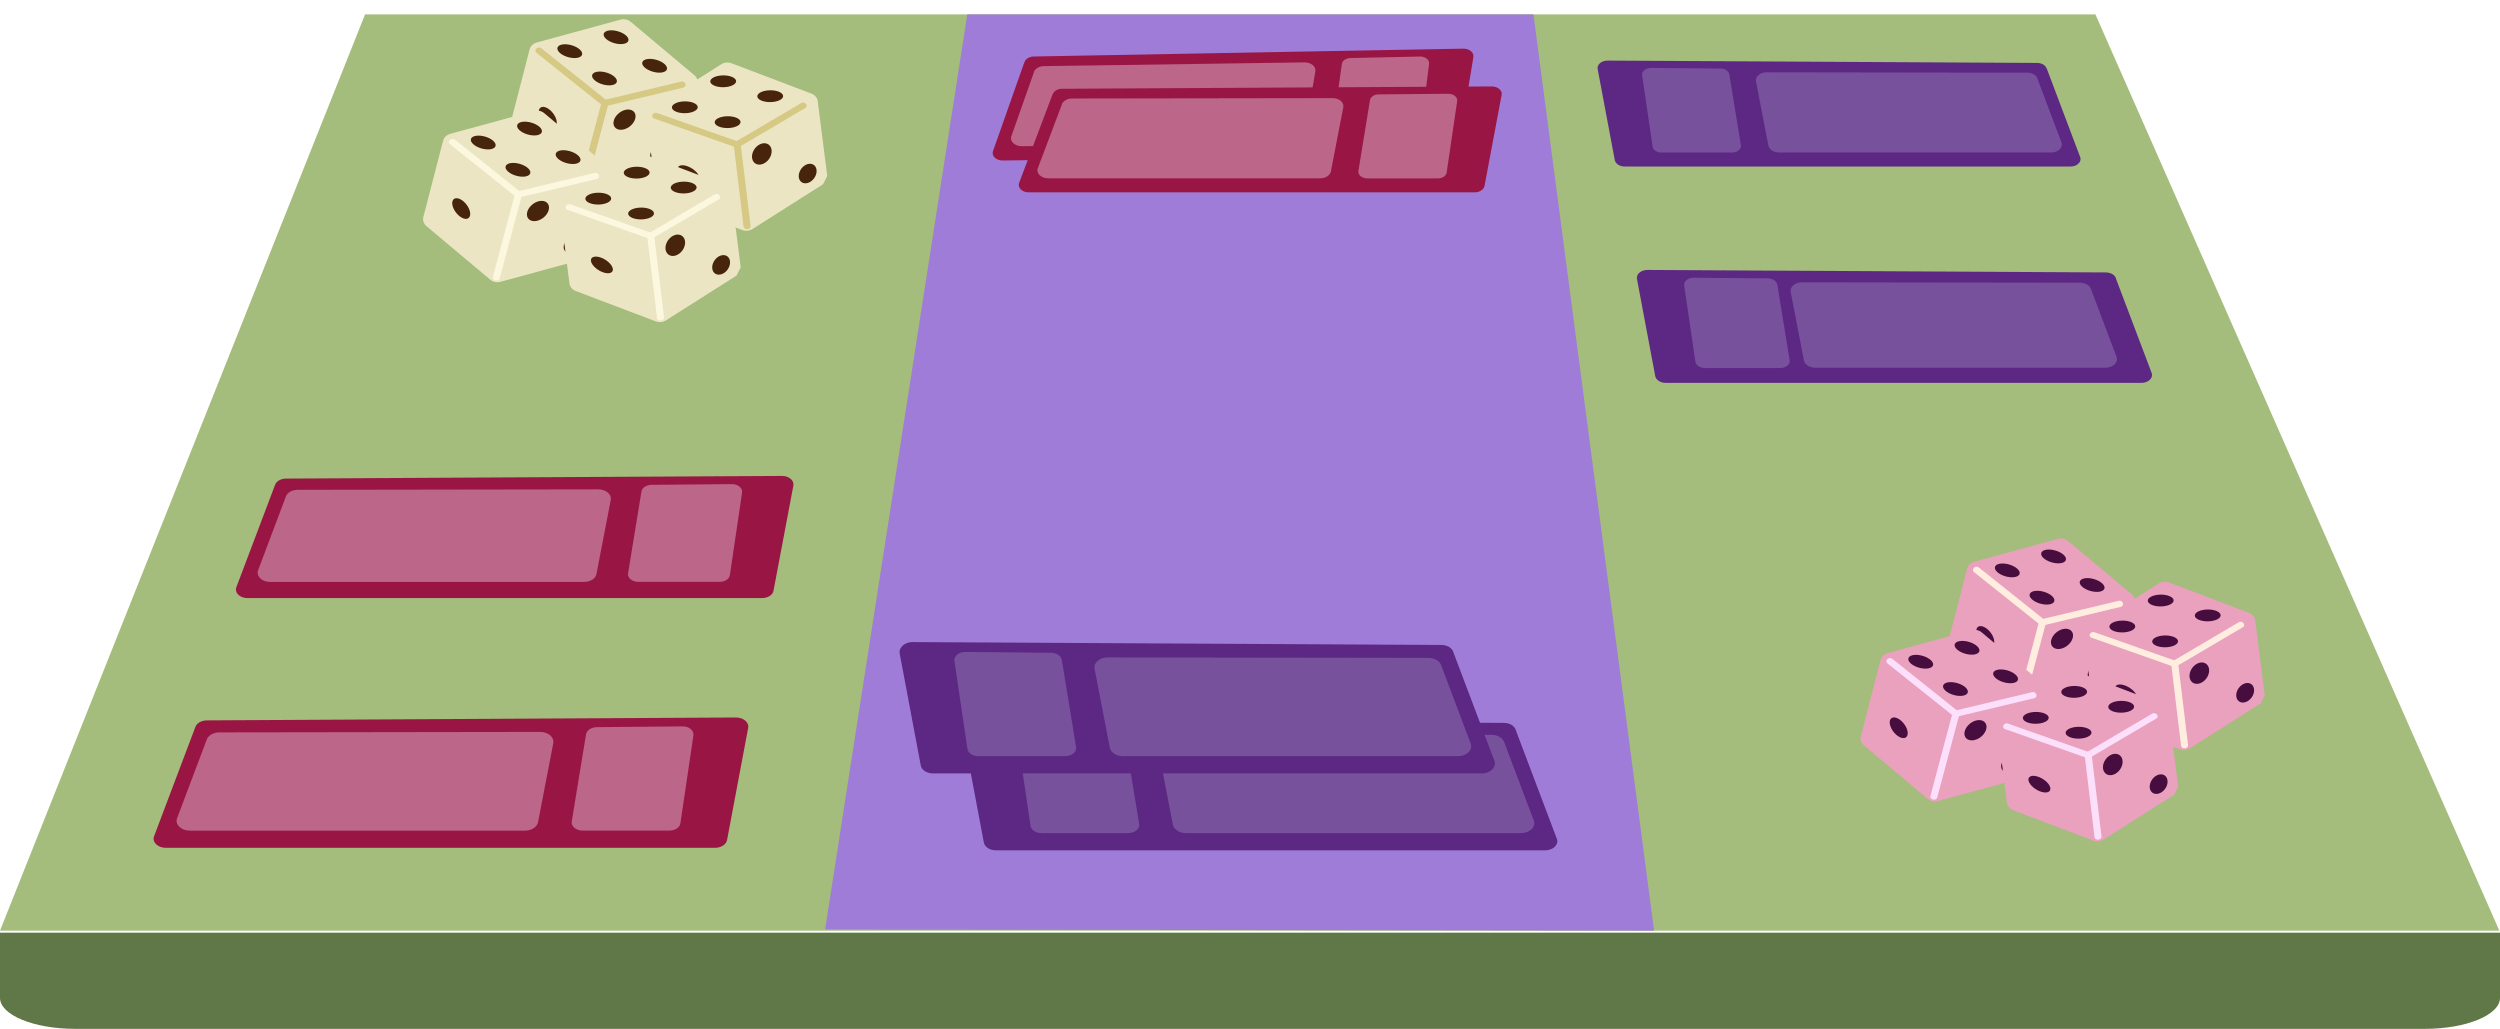 <svg width="520" height="214" viewBox="0 0 520 214" fill="none" xmlns="http://www.w3.org/2000/svg">
<path d="M75.931 3H435.849L519.867 193.578H0L75.931 3Z" fill="#A4BC7C"/>
<path d="M40.61 151.282L32.02 174.012C31.627 175.196 32.851 176.348 34.49 176.348H148.714C149.982 176.348 151.053 175.65 151.228 174.725L155.621 151.396C155.84 150.26 154.638 149.238 153.086 149.238L43.058 149.839C41.878 149.839 40.872 150.439 40.61 151.282Z" fill="#991544"/>
<path d="M121.896 152.726L118.924 170.864C118.749 171.87 119.82 172.762 121.175 172.762H139.25C140.431 172.762 141.414 172.097 141.524 171.237L144.234 152.937C144.365 151.915 143.272 151.055 141.895 151.088L124.082 151.25C122.967 151.282 122.027 151.915 121.896 152.743V152.726Z" fill="#BC6689"/>
<path d="M42.993 153.862L36.829 170.199C36.348 171.497 37.681 172.778 39.495 172.778H109.175C110.53 172.778 111.689 172.048 111.907 171.042L115.077 154.608C115.339 153.359 114.028 152.239 112.345 152.239L45.637 152.337C44.391 152.337 43.32 152.953 42.993 153.845V153.862Z" fill="#BC6689"/>
<path d="M0 194H520V207.556C520 211.116 512.982 214 504.368 214H15.632C6.996 214 0 211.107 0 207.556V194Z" fill="#607748"/>
<path d="M57.2 100.893L49.134 122.211C48.785 123.331 49.921 124.401 51.451 124.401H158.528C159.709 124.401 160.736 123.752 160.889 122.876L165.02 101.007C165.217 99.936 164.102 98.979 162.637 98.995L59.495 99.547C58.402 99.547 57.44 100.115 57.2 100.91V100.893Z" fill="#991544"/>
<path d="M133.415 102.257L130.639 119.259C130.486 120.2 131.47 121.027 132.759 121.027H149.698C150.791 121.027 151.709 120.411 151.818 119.6L154.354 102.435C154.485 101.478 153.458 100.667 152.168 100.699L135.469 100.845C134.42 100.878 133.546 101.462 133.415 102.24V102.257Z" fill="#BC6689"/>
<path d="M59.451 103.311L53.681 118.626C53.244 119.843 54.468 121.043 56.172 121.043H121.503C122.77 121.043 123.863 120.362 124.06 119.421L127.033 104.009C127.273 102.841 126.049 101.786 124.453 101.786L61.921 101.883C60.762 101.883 59.735 102.468 59.451 103.295V103.311Z" fill="#BC6689"/>
<path d="M440.111 57.932L447.564 77.627C447.892 78.65 446.843 79.639 445.422 79.639H346.476C345.383 79.639 344.443 79.039 344.29 78.228L340.487 58.013C340.29 57.023 341.34 56.148 342.695 56.148L438.013 56.667C439.018 56.667 439.914 57.186 440.133 57.916L440.111 57.932Z" fill="#5D2784"/>
<path d="M369.688 59.198L372.245 74.919C372.398 75.795 371.48 76.557 370.278 76.557H354.607C353.601 76.557 352.749 75.99 352.64 75.227L350.301 59.377C350.192 58.501 351.131 57.738 352.334 57.77L367.765 57.9C368.748 57.916 369.535 58.468 369.666 59.182L369.688 59.198Z" fill="#77519C"/>
<path d="M434.913 60.099L440.246 74.246C440.661 75.365 439.503 76.485 437.951 76.485H377.582C376.402 76.485 375.397 75.852 375.222 74.992L372.468 60.764C372.249 59.677 373.364 58.704 374.85 58.72L432.64 58.801C433.711 58.801 434.651 59.336 434.935 60.115L434.913 60.099Z" fill="#77519C"/>
<path d="M425.729 14.274L432.702 32.737C433.008 33.694 432.024 34.635 430.691 34.635H337.93C336.903 34.635 336.028 34.067 335.875 33.305L332.313 14.356C332.138 13.431 333.121 12.604 334.367 12.604L423.718 13.09C424.68 13.09 425.489 13.577 425.707 14.274H425.729Z" fill="#5D2784"/>
<path d="M359.699 15.46L362.104 30.191C362.235 31.002 361.382 31.732 360.268 31.732H345.58C344.618 31.732 343.831 31.196 343.744 30.499L341.558 15.638C341.449 14.811 342.345 14.113 343.46 14.129L357.929 14.259C358.847 14.275 359.59 14.794 359.699 15.46Z" fill="#77519C"/>
<path d="M423.784 16.368L428.789 29.622C429.183 30.677 428.112 31.715 426.625 31.715H370.038C368.945 31.715 368.005 31.115 367.83 30.304L365.251 16.952C365.033 15.946 366.103 15.021 367.48 15.037L421.664 15.118C422.669 15.118 423.543 15.621 423.806 16.351L423.784 16.368Z" fill="#77519C"/>
<path d="M171.621 193.334L201.193 3H318.958L344.05 193.578L171.621 193.334Z" fill="#9F7CD7"/>
<path d="M213.06 12.962L206.518 31.512C206.235 32.472 207.24 33.401 208.573 33.383L301.32 32.193C302.347 32.179 303.208 31.601 303.343 30.836L306.464 11.844C306.617 10.917 305.615 10.103 304.369 10.119L215.042 11.752C214.081 11.765 213.284 12.262 213.081 12.962L213.06 12.962Z" fill="#991544"/>
<path d="M279.107 13.298L277.046 28.058C276.934 28.871 277.803 29.59 278.918 29.575L293.604 29.387C294.565 29.375 295.339 28.829 295.411 28.131L297.25 13.244C297.34 12.415 296.427 11.729 295.313 11.76L280.849 12.075C279.932 12.103 279.201 12.632 279.107 13.298Z" fill="#BC6689"/>
<path d="M215.053 15.03L210.358 28.347C209.989 29.406 211.084 30.43 212.57 30.411L269.149 29.685C270.242 29.671 271.167 29.058 271.323 28.245L273.591 14.862C273.786 13.854 272.694 12.943 271.317 12.977L217.144 13.753C216.139 13.766 215.276 14.28 215.031 15.014L215.053 15.03Z" fill="#BC6689"/>
<path d="M218.924 19.649L211.952 38.112C211.646 39.069 212.629 40.01 213.962 40.01L306.723 40.01C307.751 40.01 308.625 39.442 308.778 38.68L312.34 19.731C312.515 18.806 311.532 17.979 310.286 17.979L220.935 18.465C219.973 18.465 219.164 18.952 218.946 19.649L218.924 19.649Z" fill="#991544"/>
<path d="M284.954 20.834L282.549 35.565C282.418 36.376 283.271 37.106 284.385 37.106H299.073C300.035 37.106 300.822 36.57 300.909 35.873L303.095 21.012C303.204 20.185 302.308 19.487 301.193 19.503L286.724 19.633C285.806 19.649 285.063 20.168 284.954 20.834Z" fill="#BC6689"/>
<path d="M220.869 21.742L215.864 34.996C215.471 36.051 216.542 37.089 218.028 37.089H274.615C275.708 37.089 276.648 36.489 276.823 35.678L279.402 22.326C279.621 21.32 278.55 20.395 277.173 20.411L222.989 20.492C221.984 20.492 221.11 20.995 220.847 21.726L220.869 21.742Z" fill="#BC6689"/>
<path d="M315.259 151.806L323.848 174.535C324.242 175.719 323.018 176.871 321.378 176.871H207.154C205.886 176.871 204.815 176.174 204.641 175.249L200.247 151.919C200.029 150.784 201.231 149.762 202.783 149.762L312.811 150.362C313.991 150.362 314.996 150.962 315.259 151.806Z" fill="#5D2784"/>
<path d="M233.973 153.25L236.945 171.388C237.12 172.394 236.049 173.286 234.694 173.286H216.618C215.438 173.286 214.455 172.621 214.345 171.761L211.635 153.461C211.504 152.439 212.597 151.579 213.974 151.611L231.787 151.773C232.902 151.806 233.842 152.439 233.973 153.266V153.25Z" fill="#77519C"/>
<path d="M312.876 154.368L319.04 170.706C319.52 172.003 318.187 173.285 316.373 173.285H246.693C245.338 173.285 244.18 172.555 243.961 171.549L240.792 155.115C240.53 153.866 241.841 152.746 243.524 152.746L310.231 152.843C311.477 152.843 312.548 153.46 312.876 154.352V154.368Z" fill="#77519C"/>
<path d="M302.273 135.596L310.863 158.325C311.257 159.509 310.033 160.661 308.393 160.661H194.169C192.901 160.661 191.83 159.964 191.656 159.039L187.262 135.709C187.044 134.574 188.246 133.552 189.798 133.552L299.825 134.152C301.006 134.152 302.011 134.752 302.273 135.596Z" fill="#5D2784"/>
<path d="M220.988 137.04L223.96 155.178C224.135 156.184 223.064 157.076 221.709 157.076H203.633C202.453 157.076 201.469 156.411 201.36 155.551L198.65 137.251C198.519 136.229 199.612 135.369 200.989 135.401L218.802 135.564C219.917 135.596 220.856 136.229 220.988 137.056V137.04Z" fill="#77519C"/>
<path d="M299.891 138.158L306.055 154.496C306.536 155.793 305.202 157.075 303.388 157.075H233.708C232.353 157.075 231.195 156.345 230.976 155.339L227.807 138.905C227.545 137.656 228.856 136.536 230.539 136.536L297.246 136.633C298.492 136.633 299.563 137.25 299.891 138.142V138.158Z" fill="#77519C"/>
<path d="M302.143 135.802L310.732 158.531C311.126 159.715 309.902 160.867 308.262 160.867H194.038C192.771 160.867 191.7 160.17 191.525 159.245L187.131 135.916C186.913 134.78 188.115 133.758 189.667 133.758L299.695 134.358C300.875 134.358 301.88 134.958 302.143 135.802Z" fill="#5D2784"/>
<path d="M220.857 137.246L223.829 155.384C224.004 156.39 222.933 157.282 221.578 157.282H203.502C202.322 157.282 201.338 156.617 201.229 155.757L198.519 137.457C198.388 136.435 199.48 135.575 200.857 135.607L218.671 135.77C219.786 135.802 220.725 136.435 220.857 137.262V137.246Z" fill="#77519C"/>
<path d="M299.76 138.365L305.924 154.702C306.404 156 305.071 157.281 303.257 157.281H233.577C232.222 157.281 231.064 156.551 230.845 155.545L227.676 139.111C227.414 137.862 228.725 136.742 230.408 136.742L297.115 136.84C298.361 136.84 299.432 137.456 299.76 138.348V138.365Z" fill="#77519C"/>
<g filter="url(#filter0_d_1016_3007)">
<path d="M140.986 31.45L145.097 15.553C145.273 14.875 145.027 14.165 144.465 13.676L131.181 2.527C130.619 2.053 129.811 1.88 129.055 2.085L111.661 6.832C110.923 7.037 110.343 7.573 110.167 8.251L106.056 24.148C105.88 24.826 106.126 25.536 106.688 26.025L119.972 37.175C120.534 37.648 121.342 37.822 122.098 37.617L139.492 32.87" fill="#ECE5C3"/>
<path d="M111.608 9.008C113.154 10.238 114.7 11.469 116.229 12.699C118.689 14.654 121.149 16.625 123.609 18.581C124.171 19.038 124.733 19.48 125.313 19.937C126.016 20.505 127.017 19.543 126.314 18.975C124.768 17.745 123.222 16.515 121.693 15.285C119.234 13.329 116.774 11.358 114.314 9.403L112.61 8.046C111.907 7.478 110.905 8.441 111.608 9.008Z" fill="#D6C983"/>
<path d="M141.671 14.97C136.962 16.089 132.271 17.225 127.562 18.345L125.594 18.818C124.681 19.038 125.102 20.3 126.016 20.079C130.725 18.96 135.416 17.824 140.125 16.704L142.093 16.231C143.006 16.011 142.585 14.749 141.671 14.97Z" fill="#D6C983"/>
<path d="M121.957 36.843C122.467 34.904 122.994 32.98 123.503 31.04C124.329 27.933 125.155 24.842 125.981 21.735L126.543 19.606C126.754 18.786 125.331 18.486 125.12 19.322C124.61 21.262 124.083 23.186 123.574 25.126C122.748 28.233 121.922 31.324 121.096 34.431C120.903 35.14 120.727 35.85 120.534 36.56C120.323 37.38 121.746 37.679 121.957 36.843Z" fill="#D6C983"/>
<path d="M121.061 9.415C121.312 8.747 120.376 7.859 118.969 7.433C117.563 7.007 116.219 7.203 115.967 7.871C115.716 8.54 116.652 9.427 118.059 9.854C119.465 10.28 120.809 10.084 121.061 9.415Z" fill="#47250D"/>
<path d="M130.689 6.512C130.941 5.844 130.004 4.957 128.598 4.53C127.191 4.104 125.847 4.3 125.595 4.968C125.344 5.637 126.28 6.524 127.687 6.951C129.094 7.377 130.438 7.181 130.689 6.512Z" fill="#47250D"/>
<path d="M138.708 12.452C138.96 11.784 138.023 10.896 136.617 10.47C135.21 10.043 133.866 10.239 133.615 10.908C133.363 11.576 134.299 12.464 135.706 12.89C137.113 13.317 138.457 13.12 138.708 12.452Z" fill="#47250D"/>
<path d="M128.28 15.091C128.532 14.422 127.596 13.535 126.189 13.108C124.782 12.682 123.438 12.878 123.187 13.547C122.935 14.215 123.872 15.102 125.278 15.529C126.685 15.955 128.029 15.759 128.28 15.091Z" fill="#47250D"/>
<path d="M115.371 24.416C116.036 24.039 115.931 22.82 115.137 21.694C114.343 20.567 113.161 19.96 112.497 20.337C111.833 20.715 111.938 21.933 112.731 23.06C113.525 24.186 114.707 24.793 115.371 24.416Z" fill="#47250D"/>
<path d="M131.283 24.052C132.298 23.079 132.499 21.769 131.734 21.126C130.969 20.483 129.526 20.752 128.512 21.725C127.498 22.698 127.296 24.008 128.061 24.65C128.826 25.293 130.269 25.025 131.283 24.052Z" fill="#47250D"/>
<path d="M138.59 30.786C139.518 29.896 139.708 28.701 139.013 28.118C138.319 27.535 137.004 27.784 136.075 28.675C135.147 29.565 134.958 30.76 135.652 31.343C136.347 31.926 137.662 31.677 138.59 30.786Z" fill="#47250D"/>
</g>
<g filter="url(#filter1_d_1016_3007)">
<path d="M172.068 34.614L170.082 18.999C169.994 18.331 169.502 17.754 168.799 17.48L152.16 11.161C151.44 10.888 150.632 10.964 149.999 11.374L135.346 20.67C134.713 21.065 134.379 21.718 134.467 22.386L136.452 38.001C136.54 38.669 137.032 39.246 137.735 39.52L154.374 45.839C155.095 46.112 155.903 46.036 156.535 45.626L171.189 36.33" fill="#ECE5C3"/>
<path d="M136.066 22.659C137.981 23.328 139.879 24.011 141.794 24.68C144.833 25.758 147.891 26.837 150.93 27.9C151.633 28.143 152.336 28.401 153.039 28.644C153.917 28.948 154.497 27.793 153.636 27.49C151.721 26.821 149.823 26.138 147.908 25.47C144.869 24.391 141.811 23.313 138.772 22.249C138.069 22.006 137.366 21.748 136.663 21.505C135.785 21.201 135.205 22.356 136.066 22.659Z" fill="#D6C983"/>
<path d="M166.638 19.439C162.615 21.809 158.608 24.178 154.585 26.548L152.898 27.535C152.125 27.991 152.986 29.024 153.759 28.568C157.783 26.198 161.789 23.829 165.812 21.459C166.375 21.125 166.937 20.791 167.499 20.472C168.272 20.016 167.411 18.983 166.638 19.439Z" fill="#D6C983"/>
<path d="M156.114 44.972C155.885 43.074 155.657 41.16 155.429 39.261L154.322 30.102C154.234 29.404 154.146 28.705 154.076 28.006C153.97 27.201 152.512 27.338 152.617 28.158C152.846 30.057 153.074 31.971 153.303 33.869C153.671 36.922 154.04 39.975 154.409 43.028C154.497 43.727 154.585 44.426 154.655 45.124C154.761 45.929 156.219 45.793 156.114 44.972Z" fill="#D6C983"/>
<path d="M142.461 21.545C143.946 21.529 145.141 20.965 145.131 20.285C145.121 19.606 143.909 19.068 142.425 19.085C140.94 19.101 139.745 19.665 139.755 20.345C139.765 21.024 140.977 21.561 142.461 21.545Z" fill="#47250D"/>
<path d="M150.446 16.141C151.93 16.125 153.126 15.56 153.116 14.881C153.106 14.201 151.894 13.664 150.409 13.68C148.925 13.697 147.73 14.261 147.74 14.94C147.75 15.62 148.961 16.157 150.446 16.141Z" fill="#47250D"/>
<path d="M160.225 19.238C161.709 19.222 162.904 18.658 162.894 17.978C162.884 17.299 161.673 16.761 160.188 16.777C158.704 16.794 157.508 17.358 157.518 18.037C157.528 18.717 158.74 19.254 160.225 19.238Z" fill="#47250D"/>
<path d="M151.362 24.636C152.846 24.62 154.041 24.056 154.031 23.377C154.021 22.697 152.81 22.16 151.325 22.176C149.841 22.192 148.645 22.756 148.655 23.436C148.665 24.115 149.877 24.653 151.362 24.636Z" fill="#47250D"/>
<path d="M145.305 35.544C145.792 35.011 145.242 33.934 144.077 33.139C142.912 32.343 141.572 32.131 141.085 32.664C140.598 33.197 141.148 34.275 142.313 35.07C143.478 35.865 144.818 36.078 145.305 35.544Z" fill="#47250D"/>
<path d="M160.197 30.676C160.794 29.501 160.5 28.253 159.54 27.888C158.581 27.524 157.319 28.181 156.722 29.357C156.125 30.532 156.419 31.78 157.379 32.144C158.338 32.508 159.6 31.851 160.197 30.676Z" fill="#47250D"/>
<path d="M169.572 34.695C170.118 33.62 169.855 32.48 168.984 32.15C168.114 31.819 166.965 32.423 166.419 33.498C165.873 34.574 166.136 35.713 167.006 36.044C167.877 36.374 169.026 35.771 169.572 34.695Z" fill="#47250D"/>
</g>
<g filter="url(#filter2_d_1016_3007)">
<path d="M122.986 50.45L127.097 34.553C127.273 33.875 127.027 33.165 126.465 32.676L113.181 21.526C112.619 21.053 111.811 20.88 111.055 21.085L93.661 25.832C92.923 26.037 92.343 26.573 92.167 27.251L88.056 43.148C87.88 43.826 88.126 44.536 88.688 45.025L101.972 56.175C102.534 56.648 103.342 56.822 104.098 56.617L121.492 51.87" fill="#ECE5C3"/>
<path d="M93.608 28.008C95.154 29.238 96.701 30.468 98.229 31.699C100.689 33.654 103.149 35.626 105.609 37.581C106.171 38.038 106.733 38.48 107.313 38.937C108.016 39.505 109.017 38.543 108.314 37.975C106.768 36.745 105.222 35.515 103.693 34.285C101.234 32.329 98.774 30.358 96.314 28.402L94.61 27.046C93.907 26.479 92.905 27.441 93.608 28.008Z" fill="#FCF8DF"/>
<path d="M123.671 33.97C118.962 35.089 114.271 36.225 109.562 37.345L107.594 37.818C106.681 38.038 107.102 39.3 108.016 39.079C112.725 37.96 117.416 36.824 122.125 35.704L124.093 35.231C125.006 35.011 124.585 33.749 123.671 33.97Z" fill="#FCF8DF"/>
<path d="M103.957 55.843C104.467 53.904 104.994 51.98 105.503 50.04C106.329 46.933 107.155 43.842 107.981 40.735L108.543 38.606C108.754 37.786 107.331 37.486 107.12 38.322C106.61 40.262 106.083 42.186 105.574 44.126C104.748 47.233 103.922 50.324 103.096 53.431C102.903 54.14 102.727 54.85 102.534 55.56C102.323 56.38 103.746 56.679 103.957 55.843Z" fill="#FCF8DF"/>
<path d="M103.061 28.415C103.312 27.747 102.376 26.859 100.969 26.433C99.563 26.007 98.219 26.203 97.967 26.871C97.716 27.54 98.652 28.427 100.059 28.854C101.465 29.28 102.809 29.084 103.061 28.415Z" fill="#47250D"/>
<path d="M112.689 25.512C112.941 24.844 112.004 23.956 110.598 23.53C109.191 23.104 107.847 23.3 107.595 23.968C107.344 24.637 108.28 25.524 109.687 25.951C111.094 26.377 112.438 26.181 112.689 25.512Z" fill="#47250D"/>
<path d="M120.708 31.452C120.96 30.784 120.023 29.896 118.617 29.47C117.21 29.043 115.866 29.239 115.615 29.908C115.363 30.576 116.299 31.464 117.706 31.89C119.113 32.317 120.457 32.12 120.708 31.452Z" fill="#47250D"/>
<path d="M110.28 34.091C110.532 33.422 109.596 32.535 108.189 32.108C106.782 31.682 105.438 31.878 105.187 32.547C104.935 33.215 105.872 34.102 107.278 34.529C108.685 34.955 110.029 34.759 110.28 34.091Z" fill="#47250D"/>
<path d="M97.371 43.416C98.036 43.039 97.931 41.82 97.137 40.694C96.343 39.568 95.161 38.96 94.497 39.337C93.833 39.715 93.938 40.934 94.731 42.06C95.525 43.186 96.707 43.793 97.371 43.416Z" fill="#47250D"/>
<path d="M113.283 43.052C114.298 42.079 114.499 40.769 113.734 40.126C112.969 39.483 111.526 39.752 110.512 40.725C109.498 41.698 109.296 43.008 110.061 43.65C110.826 44.293 112.269 44.025 113.283 43.052Z" fill="#47250D"/>
<path d="M120.59 49.786C121.518 48.896 121.708 47.701 121.013 47.118C120.319 46.535 119.004 46.784 118.075 47.675C117.147 48.565 116.958 49.76 117.652 50.343C118.347 50.926 119.662 50.677 120.59 49.786Z" fill="#47250D"/>
</g>
<g filter="url(#filter3_d_1016_3007)">
<path d="M154.068 53.614L152.082 37.999C151.994 37.331 151.502 36.754 150.799 36.48L134.16 30.161C133.44 29.888 132.632 29.964 131.999 30.374L117.346 39.67C116.713 40.065 116.379 40.718 116.467 41.386L118.452 57.001C118.54 57.669 119.032 58.246 119.735 58.52L136.374 64.839C137.095 65.112 137.903 65.036 138.535 64.626L153.189 55.33" fill="#ECE5C3"/>
<path d="M118.066 41.659C119.981 42.328 121.879 43.011 123.794 43.68C126.833 44.758 129.891 45.837 132.93 46.9C133.633 47.143 134.336 47.401 135.039 47.644C135.917 47.948 136.497 46.793 135.636 46.49C133.721 45.821 131.823 45.138 129.908 44.469C126.869 43.391 123.811 42.313 120.772 41.249C120.069 41.006 119.366 40.748 118.663 40.505C117.785 40.201 117.205 41.356 118.066 41.659Z" fill="#FCF8DF"/>
<path d="M148.638 38.439C144.615 40.809 140.608 43.178 136.585 45.548L134.898 46.535C134.125 46.991 134.986 48.024 135.759 47.568C139.783 45.199 143.789 42.829 147.812 40.459C148.375 40.125 148.937 39.791 149.499 39.472C150.272 39.016 149.411 37.983 148.638 38.439Z" fill="#FCF8DF"/>
<path d="M138.114 63.972C137.885 62.074 137.657 60.16 137.429 58.261L136.322 49.102C136.234 48.404 136.146 47.705 136.076 47.006C135.97 46.201 134.512 46.338 134.617 47.158C134.846 49.057 135.074 50.971 135.303 52.869C135.671 55.922 136.04 58.975 136.409 62.028C136.497 62.727 136.585 63.426 136.655 64.124C136.761 64.93 138.219 64.793 138.114 63.972Z" fill="#FCF8DF"/>
<path d="M124.461 40.545C125.946 40.529 127.141 39.965 127.131 39.285C127.121 38.606 125.909 38.068 124.425 38.085C122.94 38.101 121.745 38.665 121.755 39.344C121.765 40.024 122.977 40.562 124.461 40.545Z" fill="#47250D"/>
<path d="M132.446 35.141C133.93 35.124 135.126 34.56 135.116 33.881C135.106 33.202 133.894 32.664 132.409 32.68C130.925 32.697 129.73 33.261 129.74 33.94C129.75 34.62 130.961 35.157 132.446 35.141Z" fill="#47250D"/>
<path d="M142.225 38.238C143.709 38.222 144.904 37.658 144.894 36.978C144.884 36.299 143.673 35.761 142.188 35.778C140.704 35.794 139.508 36.358 139.518 37.037C139.528 37.717 140.74 38.254 142.225 38.238Z" fill="#47250D"/>
<path d="M133.362 43.636C134.846 43.62 136.041 43.056 136.031 42.377C136.021 41.697 134.81 41.16 133.325 41.176C131.841 41.192 130.645 41.756 130.655 42.436C130.665 43.115 131.877 43.653 133.362 43.636Z" fill="#47250D"/>
<path d="M127.305 54.544C127.792 54.011 127.242 52.934 126.077 52.139C124.912 51.343 123.572 51.131 123.085 51.664C122.598 52.197 123.148 53.275 124.313 54.07C125.478 54.865 126.818 55.078 127.305 54.544Z" fill="#47250D"/>
<path d="M142.197 49.676C142.794 48.501 142.5 47.253 141.54 46.888C140.581 46.524 139.319 47.181 138.722 48.357C138.125 49.532 138.419 50.78 139.379 51.144C140.338 51.508 141.6 50.851 142.197 49.676Z" fill="#47250D"/>
<path d="M151.572 53.695C152.118 52.62 151.855 51.48 150.984 51.15C150.114 50.819 148.965 51.423 148.419 52.498C147.873 53.574 148.136 54.713 149.006 55.044C149.877 55.374 151.026 54.771 151.572 53.695Z" fill="#47250D"/>
</g>
<g filter="url(#filter4_d_1016_3007)">
<path d="M439.986 139.45L444.097 123.553C444.273 122.875 444.027 122.165 443.465 121.676L430.181 110.527C429.619 110.053 428.811 109.88 428.055 110.085L410.661 114.832C409.923 115.037 409.343 115.573 409.167 116.251L405.056 132.148C404.88 132.826 405.126 133.536 405.688 134.025L418.972 145.175C419.534 145.648 420.342 145.821 421.098 145.616L438.492 140.869" fill="#E9A1BE"/>
<path d="M410.608 117.008C412.154 118.238 413.7 119.468 415.229 120.699C417.689 122.654 420.149 124.626 422.609 126.581C423.171 127.038 423.733 127.48 424.313 127.937C425.016 128.505 426.017 127.543 425.314 126.975C423.768 125.745 422.222 124.515 420.693 123.285C418.234 121.329 415.774 119.358 413.314 117.403L411.61 116.046C410.907 115.478 409.905 116.44 410.608 117.008Z" fill="#FFEDE0"/>
<path d="M440.671 122.97C435.962 124.09 431.271 125.225 426.562 126.345L424.594 126.818C423.681 127.039 424.102 128.301 425.016 128.08C429.725 126.96 434.416 125.825 439.125 124.705L441.093 124.232C442.006 124.011 441.585 122.749 440.671 122.97Z" fill="#FFEDE0"/>
<path d="M420.957 144.843C421.467 142.904 421.994 140.98 422.503 139.04C423.329 135.933 424.155 132.842 424.981 129.735L425.543 127.606C425.754 126.786 424.331 126.486 424.12 127.322C423.61 129.262 423.083 131.186 422.574 133.126C421.748 136.233 420.922 139.324 420.096 142.431C419.903 143.14 419.727 143.85 419.534 144.56C419.323 145.38 420.746 145.679 420.957 144.843Z" fill="#FFEDE0"/>
<path d="M420.061 117.415C420.312 116.746 419.376 115.859 417.969 115.433C416.563 115.006 415.219 115.202 414.967 115.871C414.716 116.539 415.652 117.427 417.059 117.853C418.465 118.279 419.809 118.083 420.061 117.415Z" fill="#470D3E"/>
<path d="M429.689 114.512C429.941 113.844 429.004 112.957 427.598 112.53C426.191 112.104 424.847 112.3 424.595 112.968C424.344 113.637 425.28 114.524 426.687 114.951C428.094 115.377 429.438 115.181 429.689 114.512Z" fill="#470D3E"/>
<path d="M437.708 120.452C437.96 119.784 437.023 118.896 435.617 118.47C434.21 118.043 432.866 118.239 432.615 118.908C432.363 119.576 433.299 120.464 434.706 120.89C436.113 121.317 437.457 121.12 437.708 120.452Z" fill="#470D3E"/>
<path d="M427.28 123.091C427.532 122.422 426.596 121.535 425.189 121.108C423.782 120.682 422.438 120.878 422.187 121.547C421.935 122.215 422.872 123.102 424.278 123.529C425.685 123.955 427.029 123.759 427.28 123.091Z" fill="#470D3E"/>
<path d="M414.371 132.416C415.036 132.039 414.931 130.82 414.137 129.694C413.343 128.568 412.161 127.96 411.497 128.338C410.833 128.715 410.938 129.933 411.731 131.06C412.525 132.186 413.707 132.793 414.371 132.416Z" fill="#470D3E"/>
<path d="M430.283 132.051C431.298 131.078 431.499 129.768 430.734 129.126C429.969 128.483 428.526 128.751 427.512 129.724C426.498 130.697 426.296 132.007 427.061 132.65C427.826 133.293 429.269 133.025 430.283 132.051Z" fill="#470D3E"/>
<path d="M437.59 138.786C438.518 137.896 438.708 136.701 438.013 136.118C437.319 135.535 436.004 135.784 435.075 136.675C434.147 137.565 433.958 138.76 434.652 139.343C435.347 139.926 436.662 139.677 437.59 138.786Z" fill="#470D3E"/>
</g>
<g filter="url(#filter5_d_1016_3007)">
<path d="M471.068 142.614L469.082 126.999C468.994 126.331 468.502 125.754 467.799 125.48L451.16 119.161C450.44 118.888 449.632 118.964 448.999 119.374L434.346 128.67C433.713 129.065 433.379 129.718 433.467 130.386L435.452 146.001C435.54 146.669 436.032 147.246 436.735 147.52L453.374 153.839C454.095 154.112 454.903 154.036 455.535 153.626L470.189 144.33" fill="#E9A1BE"/>
<path d="M435.066 130.66C436.981 131.328 438.879 132.012 440.794 132.68C443.833 133.759 446.891 134.837 449.93 135.9C450.633 136.143 451.336 136.401 452.039 136.645C452.917 136.948 453.497 135.794 452.636 135.49C450.721 134.822 448.823 134.138 446.908 133.47C443.869 132.392 440.811 131.313 437.772 130.25C437.069 130.007 436.366 129.749 435.663 129.506C434.785 129.202 434.205 130.356 435.066 130.66Z" fill="#FFEDE0"/>
<path d="M465.638 127.44C461.615 129.809 457.608 132.179 453.585 134.548L451.898 135.536C451.125 135.991 451.986 137.024 452.759 136.568C456.783 134.199 460.789 131.829 464.812 129.46C465.375 129.126 465.937 128.792 466.499 128.473C467.272 128.017 466.411 126.984 465.638 127.44Z" fill="#FFEDE0"/>
<path d="M455.114 152.973C454.885 151.074 454.657 149.16 454.429 147.261L453.322 138.102C453.234 137.403 453.146 136.705 453.076 136.006C452.97 135.201 451.512 135.338 451.617 136.158C451.846 138.057 452.074 139.97 452.303 141.869C452.671 144.922 453.04 147.975 453.409 151.028C453.497 151.727 453.585 152.426 453.655 153.124C453.761 153.929 455.219 153.793 455.114 152.973Z" fill="#FFEDE0"/>
<path d="M441.461 129.545C442.946 129.529 444.141 128.965 444.131 128.285C444.121 127.606 442.909 127.068 441.425 127.085C439.94 127.101 438.745 127.665 438.755 128.344C438.765 129.024 439.977 129.561 441.461 129.545Z" fill="#470D3E"/>
<path d="M449.446 124.141C450.93 124.124 452.126 123.56 452.116 122.881C452.106 122.202 450.894 121.664 449.409 121.68C447.925 121.697 446.73 122.261 446.74 122.94C446.75 123.62 447.961 124.157 449.446 124.141Z" fill="#470D3E"/>
<path d="M459.225 127.238C460.709 127.222 461.904 126.658 461.894 125.979C461.884 125.299 460.673 124.762 459.188 124.778C457.704 124.794 456.508 125.358 456.518 126.038C456.528 126.717 457.74 127.255 459.225 127.238Z" fill="#470D3E"/>
<path d="M450.362 132.637C451.846 132.621 453.041 132.057 453.031 131.377C453.021 130.698 451.81 130.16 450.325 130.176C448.841 130.193 447.645 130.757 447.655 131.436C447.665 132.116 448.877 132.653 450.362 132.637Z" fill="#470D3E"/>
<path d="M444.305 143.544C444.792 143.011 444.242 141.934 443.077 141.139C441.912 140.343 440.572 140.131 440.085 140.664C439.598 141.198 440.148 142.275 441.313 143.07C442.478 143.865 443.818 144.078 444.305 143.544Z" fill="#470D3E"/>
<path d="M459.197 138.676C459.794 137.501 459.5 136.253 458.54 135.888C457.581 135.524 456.319 136.181 455.722 137.357C455.125 138.532 455.419 139.78 456.379 140.144C457.338 140.508 458.6 139.851 459.197 138.676Z" fill="#470D3E"/>
<path d="M468.572 142.695C469.118 141.62 468.855 140.48 467.984 140.15C467.114 139.819 465.965 140.423 465.419 141.498C464.873 142.574 465.136 143.713 466.006 144.044C466.877 144.374 468.026 143.771 468.572 142.695Z" fill="#470D3E"/>
</g>
<g filter="url(#filter6_d_1016_3007)">
<path d="M421.986 158.45L426.097 142.553C426.273 141.875 426.027 141.165 425.465 140.676L412.181 129.527C411.619 129.053 410.811 128.88 410.055 129.085L392.661 133.832C391.923 134.037 391.343 134.573 391.167 135.251L387.056 151.148C386.88 151.826 387.126 152.536 387.688 153.025L400.972 164.175C401.534 164.648 402.342 164.821 403.098 164.616L420.492 159.869" fill="#E9A1BE"/>
<path d="M392.608 136.008C394.154 137.238 395.7 138.468 397.229 139.699C399.689 141.654 402.149 143.626 404.609 145.581C405.171 146.038 405.733 146.48 406.313 146.937C407.016 147.505 408.017 146.543 407.314 145.975C405.768 144.745 404.222 143.515 402.693 142.285C400.234 140.329 397.774 138.358 395.314 136.403L393.61 135.046C392.907 134.478 391.905 135.44 392.608 136.008Z" fill="#FCDFFB"/>
<path d="M422.671 141.97C417.962 143.09 413.271 144.225 408.562 145.345L406.594 145.818C405.681 146.039 406.102 147.301 407.016 147.08C411.725 145.96 416.416 144.825 421.125 143.705L423.093 143.232C424.006 143.011 423.585 141.749 422.671 141.97Z" fill="#FCDFFB"/>
<path d="M402.957 163.843C403.467 161.904 403.994 159.98 404.503 158.04C405.329 154.933 406.155 151.842 406.981 148.735L407.543 146.606C407.754 145.786 406.331 145.486 406.12 146.322C405.61 148.262 405.083 150.186 404.574 152.126C403.748 155.233 402.922 158.324 402.096 161.431C401.903 162.14 401.727 162.85 401.534 163.56C401.323 164.38 402.746 164.679 402.957 163.843Z" fill="#FCDFFB"/>
<path d="M402.061 136.415C402.312 135.746 401.376 134.859 399.969 134.433C398.563 134.006 397.219 134.202 396.967 134.871C396.716 135.539 397.652 136.427 399.059 136.853C400.465 137.279 401.809 137.083 402.061 136.415Z" fill="#470D3E"/>
<path d="M411.689 133.512C411.941 132.844 411.004 131.957 409.598 131.53C408.191 131.104 406.847 131.3 406.595 131.968C406.344 132.637 407.28 133.524 408.687 133.951C410.094 134.377 411.438 134.181 411.689 133.512Z" fill="#470D3E"/>
<path d="M419.708 139.452C419.96 138.784 419.023 137.896 417.617 137.47C416.21 137.043 414.866 137.239 414.615 137.908C414.363 138.576 415.299 139.464 416.706 139.89C418.113 140.317 419.457 140.12 419.708 139.452Z" fill="#470D3E"/>
<path d="M409.28 142.091C409.532 141.422 408.596 140.535 407.189 140.108C405.782 139.682 404.438 139.878 404.187 140.547C403.935 141.215 404.872 142.102 406.278 142.529C407.685 142.955 409.029 142.759 409.28 142.091Z" fill="#470D3E"/>
<path d="M396.371 151.416C397.036 151.039 396.931 149.82 396.137 148.694C395.343 147.568 394.161 146.96 393.497 147.338C392.833 147.715 392.938 148.933 393.731 150.06C394.525 151.186 395.707 151.793 396.371 151.416Z" fill="#470D3E"/>
<path d="M412.283 151.051C413.298 150.078 413.499 148.768 412.734 148.126C411.969 147.483 410.526 147.751 409.512 148.724C408.498 149.697 408.296 151.007 409.061 151.65C409.826 152.293 411.269 152.025 412.283 151.051Z" fill="#470D3E"/>
<path d="M419.59 157.786C420.518 156.896 420.708 155.701 420.013 155.118C419.319 154.535 418.004 154.784 417.075 155.675C416.147 156.565 415.958 157.76 416.652 158.343C417.347 158.926 418.662 158.677 419.59 157.786Z" fill="#470D3E"/>
</g>
<g filter="url(#filter7_d_1016_3007)">
<path d="M453.068 161.614L451.082 145.999C450.994 145.331 450.502 144.754 449.799 144.48L433.16 138.161C432.44 137.888 431.632 137.964 430.999 138.374L416.346 147.67C415.713 148.065 415.379 148.718 415.467 149.386L417.452 165.001C417.54 165.669 418.032 166.246 418.735 166.52L435.374 172.839C436.095 173.112 436.903 173.036 437.535 172.626L452.189 163.33" fill="#E9A1BE"/>
<path d="M417.066 149.66C418.981 150.328 420.879 151.012 422.794 151.68C425.833 152.759 428.891 153.837 431.93 154.9C432.633 155.143 433.336 155.401 434.039 155.645C434.917 155.948 435.497 154.794 434.636 154.49C432.721 153.822 430.823 153.138 428.908 152.47C425.869 151.392 422.811 150.313 419.772 149.25C419.069 149.007 418.366 148.749 417.663 148.506C416.785 148.202 416.205 149.356 417.066 149.66Z" fill="#FCDFFB"/>
<path d="M447.638 146.44C443.615 148.809 439.608 151.179 435.585 153.548L433.898 154.536C433.125 154.991 433.986 156.024 434.759 155.568C438.783 153.199 442.789 150.829 446.812 148.46C447.375 148.126 447.937 147.792 448.499 147.473C449.272 147.017 448.411 145.984 447.638 146.44Z" fill="#FCDFFB"/>
<path d="M437.114 171.973C436.885 170.074 436.657 168.16 436.429 166.261L435.322 157.102C435.234 156.403 435.146 155.705 435.076 155.006C434.97 154.201 433.512 154.338 433.617 155.158C433.846 157.057 434.074 158.97 434.303 160.869C434.671 163.922 435.04 166.975 435.409 170.028C435.497 170.727 435.585 171.426 435.655 172.124C435.761 172.929 437.219 172.793 437.114 171.973Z" fill="#FCDFFB"/>
<path d="M423.461 148.545C424.946 148.529 426.141 147.965 426.131 147.285C426.121 146.606 424.909 146.068 423.425 146.085C421.94 146.101 420.745 146.665 420.755 147.344C420.765 148.024 421.977 148.561 423.461 148.545Z" fill="#470D3E"/>
<path d="M431.446 143.141C432.93 143.124 434.126 142.56 434.116 141.881C434.106 141.202 432.894 140.664 431.409 140.68C429.925 140.697 428.73 141.261 428.74 141.94C428.75 142.62 429.961 143.157 431.446 143.141Z" fill="#470D3E"/>
<path d="M441.225 146.238C442.709 146.222 443.904 145.658 443.894 144.979C443.884 144.299 442.673 143.762 441.188 143.778C439.704 143.794 438.508 144.358 438.518 145.038C438.528 145.717 439.74 146.255 441.225 146.238Z" fill="#470D3E"/>
<path d="M432.362 151.637C433.846 151.621 435.041 151.057 435.031 150.377C435.021 149.698 433.81 149.16 432.325 149.176C430.841 149.193 429.645 149.757 429.655 150.436C429.665 151.116 430.877 151.653 432.362 151.637Z" fill="#470D3E"/>
<path d="M426.305 162.544C426.792 162.011 426.242 160.934 425.077 160.139C423.912 159.343 422.572 159.131 422.085 159.664C421.598 160.198 422.148 161.275 423.313 162.07C424.478 162.865 425.818 163.078 426.305 162.544Z" fill="#470D3E"/>
<path d="M441.197 157.676C441.794 156.501 441.5 155.253 440.54 154.888C439.581 154.524 438.319 155.181 437.722 156.357C437.125 157.532 437.419 158.78 438.379 159.144C439.338 159.508 440.6 158.851 441.197 157.676Z" fill="#470D3E"/>
<path d="M450.572 161.695C451.118 160.62 450.855 159.48 449.984 159.15C449.114 158.819 447.965 159.423 447.419 160.498C446.873 161.574 447.136 162.713 448.006 163.044C448.877 163.374 450.026 162.771 450.572 161.695Z" fill="#470D3E"/>
</g>
<defs>
<filter id="filter0_d_1016_3007" x="102" y="0" width="47.153" height="43.701" filterUnits="userSpaceOnUse" color-interpolation-filters="sRGB">
<feFlood flood-opacity="0" result="BackgroundImageFix"/>
<feColorMatrix in="SourceAlpha" type="matrix" values="0 0 0 0 0 0 0 0 0 0 0 0 0 0 0 0 0 0 127 0" result="hardAlpha"/>
<feOffset dy="2"/>
<feGaussianBlur stdDeviation="2"/>
<feComposite in2="hardAlpha" operator="out"/>
<feColorMatrix type="matrix" values="0 0 0 0 0.486 0 0 0 0 0.267 0 0 0 0 0.333 0 0 0 0.25 0"/>
<feBlend mode="normal" in2="BackgroundImageFix" result="effect1_dropShadow_1016_3007"/>
<feBlend mode="normal" in="SourceGraphic" in2="effect1_dropShadow_1016_3007" result="shape"/>
</filter>
<filter id="filter1_d_1016_3007" x="127.453" y="6" width="51.614" height="49" filterUnits="userSpaceOnUse" color-interpolation-filters="sRGB">
<feFlood flood-opacity="0" result="BackgroundImageFix"/>
<feColorMatrix in="SourceAlpha" type="matrix" values="0 0 0 0 0 0 0 0 0 0 0 0 0 0 0 0 0 0 127 0" result="hardAlpha"/>
<feOffset dy="2"/>
<feGaussianBlur stdDeviation="3.5"/>
<feComposite in2="hardAlpha" operator="out"/>
<feColorMatrix type="matrix" values="0 0 0 0 0.486 0 0 0 0 0.267 0 0 0 0 0.333 0 0 0 0.25 0"/>
<feBlend mode="normal" in2="BackgroundImageFix" result="effect1_dropShadow_1016_3007"/>
<feBlend mode="normal" in="SourceGraphic" in2="effect1_dropShadow_1016_3007" result="shape"/>
</filter>
<filter id="filter2_d_1016_3007" x="84" y="19" width="47.153" height="43.701" filterUnits="userSpaceOnUse" color-interpolation-filters="sRGB">
<feFlood flood-opacity="0" result="BackgroundImageFix"/>
<feColorMatrix in="SourceAlpha" type="matrix" values="0 0 0 0 0 0 0 0 0 0 0 0 0 0 0 0 0 0 127 0" result="hardAlpha"/>
<feOffset dy="2"/>
<feGaussianBlur stdDeviation="2"/>
<feComposite in2="hardAlpha" operator="out"/>
<feColorMatrix type="matrix" values="0 0 0 0 0.486 0 0 0 0 0.267 0 0 0 0 0.333 0 0 0 0.25 0"/>
<feBlend mode="normal" in2="BackgroundImageFix" result="effect1_dropShadow_1016_3007"/>
<feBlend mode="normal" in="SourceGraphic" in2="effect1_dropShadow_1016_3007" result="shape"/>
</filter>
<filter id="filter3_d_1016_3007" x="109.453" y="25" width="51.614" height="49" filterUnits="userSpaceOnUse" color-interpolation-filters="sRGB">
<feFlood flood-opacity="0" result="BackgroundImageFix"/>
<feColorMatrix in="SourceAlpha" type="matrix" values="0 0 0 0 0 0 0 0 0 0 0 0 0 0 0 0 0 0 127 0" result="hardAlpha"/>
<feOffset dy="2"/>
<feGaussianBlur stdDeviation="3.5"/>
<feComposite in2="hardAlpha" operator="out"/>
<feColorMatrix type="matrix" values="0 0 0 0 0.486 0 0 0 0 0.267 0 0 0 0 0.333 0 0 0 0.25 0"/>
<feBlend mode="normal" in2="BackgroundImageFix" result="effect1_dropShadow_1016_3007"/>
<feBlend mode="normal" in="SourceGraphic" in2="effect1_dropShadow_1016_3007" result="shape"/>
</filter>
<filter id="filter4_d_1016_3007" x="401" y="108" width="47.153" height="43.701" filterUnits="userSpaceOnUse" color-interpolation-filters="sRGB">
<feFlood flood-opacity="0" result="BackgroundImageFix"/>
<feColorMatrix in="SourceAlpha" type="matrix" values="0 0 0 0 0 0 0 0 0 0 0 0 0 0 0 0 0 0 127 0" result="hardAlpha"/>
<feOffset dy="2"/>
<feGaussianBlur stdDeviation="2"/>
<feComposite in2="hardAlpha" operator="out"/>
<feColorMatrix type="matrix" values="0 0 0 0 0.486 0 0 0 0 0.267 0 0 0 0 0.333 0 0 0 0.25 0"/>
<feBlend mode="normal" in2="BackgroundImageFix" result="effect1_dropShadow_1016_3007"/>
<feBlend mode="normal" in="SourceGraphic" in2="effect1_dropShadow_1016_3007" result="shape"/>
</filter>
<filter id="filter5_d_1016_3007" x="426.453" y="114" width="51.614" height="49" filterUnits="userSpaceOnUse" color-interpolation-filters="sRGB">
<feFlood flood-opacity="0" result="BackgroundImageFix"/>
<feColorMatrix in="SourceAlpha" type="matrix" values="0 0 0 0 0 0 0 0 0 0 0 0 0 0 0 0 0 0 127 0" result="hardAlpha"/>
<feOffset dy="2"/>
<feGaussianBlur stdDeviation="3.5"/>
<feComposite in2="hardAlpha" operator="out"/>
<feColorMatrix type="matrix" values="0 0 0 0 0.486 0 0 0 0 0.267 0 0 0 0 0.333 0 0 0 0.25 0"/>
<feBlend mode="normal" in2="BackgroundImageFix" result="effect1_dropShadow_1016_3007"/>
<feBlend mode="normal" in="SourceGraphic" in2="effect1_dropShadow_1016_3007" result="shape"/>
</filter>
<filter id="filter6_d_1016_3007" x="383" y="127" width="47.153" height="43.701" filterUnits="userSpaceOnUse" color-interpolation-filters="sRGB">
<feFlood flood-opacity="0" result="BackgroundImageFix"/>
<feColorMatrix in="SourceAlpha" type="matrix" values="0 0 0 0 0 0 0 0 0 0 0 0 0 0 0 0 0 0 127 0" result="hardAlpha"/>
<feOffset dy="2"/>
<feGaussianBlur stdDeviation="2"/>
<feComposite in2="hardAlpha" operator="out"/>
<feColorMatrix type="matrix" values="0 0 0 0 0.486 0 0 0 0 0.267 0 0 0 0 0.333 0 0 0 0.25 0"/>
<feBlend mode="normal" in2="BackgroundImageFix" result="effect1_dropShadow_1016_3007"/>
<feBlend mode="normal" in="SourceGraphic" in2="effect1_dropShadow_1016_3007" result="shape"/>
</filter>
<filter id="filter7_d_1016_3007" x="408.453" y="133" width="51.614" height="49" filterUnits="userSpaceOnUse" color-interpolation-filters="sRGB">
<feFlood flood-opacity="0" result="BackgroundImageFix"/>
<feColorMatrix in="SourceAlpha" type="matrix" values="0 0 0 0 0 0 0 0 0 0 0 0 0 0 0 0 0 0 127 0" result="hardAlpha"/>
<feOffset dy="2"/>
<feGaussianBlur stdDeviation="3.5"/>
<feComposite in2="hardAlpha" operator="out"/>
<feColorMatrix type="matrix" values="0 0 0 0 0.486 0 0 0 0 0.267 0 0 0 0 0.333 0 0 0 0.25 0"/>
<feBlend mode="normal" in2="BackgroundImageFix" result="effect1_dropShadow_1016_3007"/>
<feBlend mode="normal" in="SourceGraphic" in2="effect1_dropShadow_1016_3007" result="shape"/>
</filter>
</defs>
</svg>
